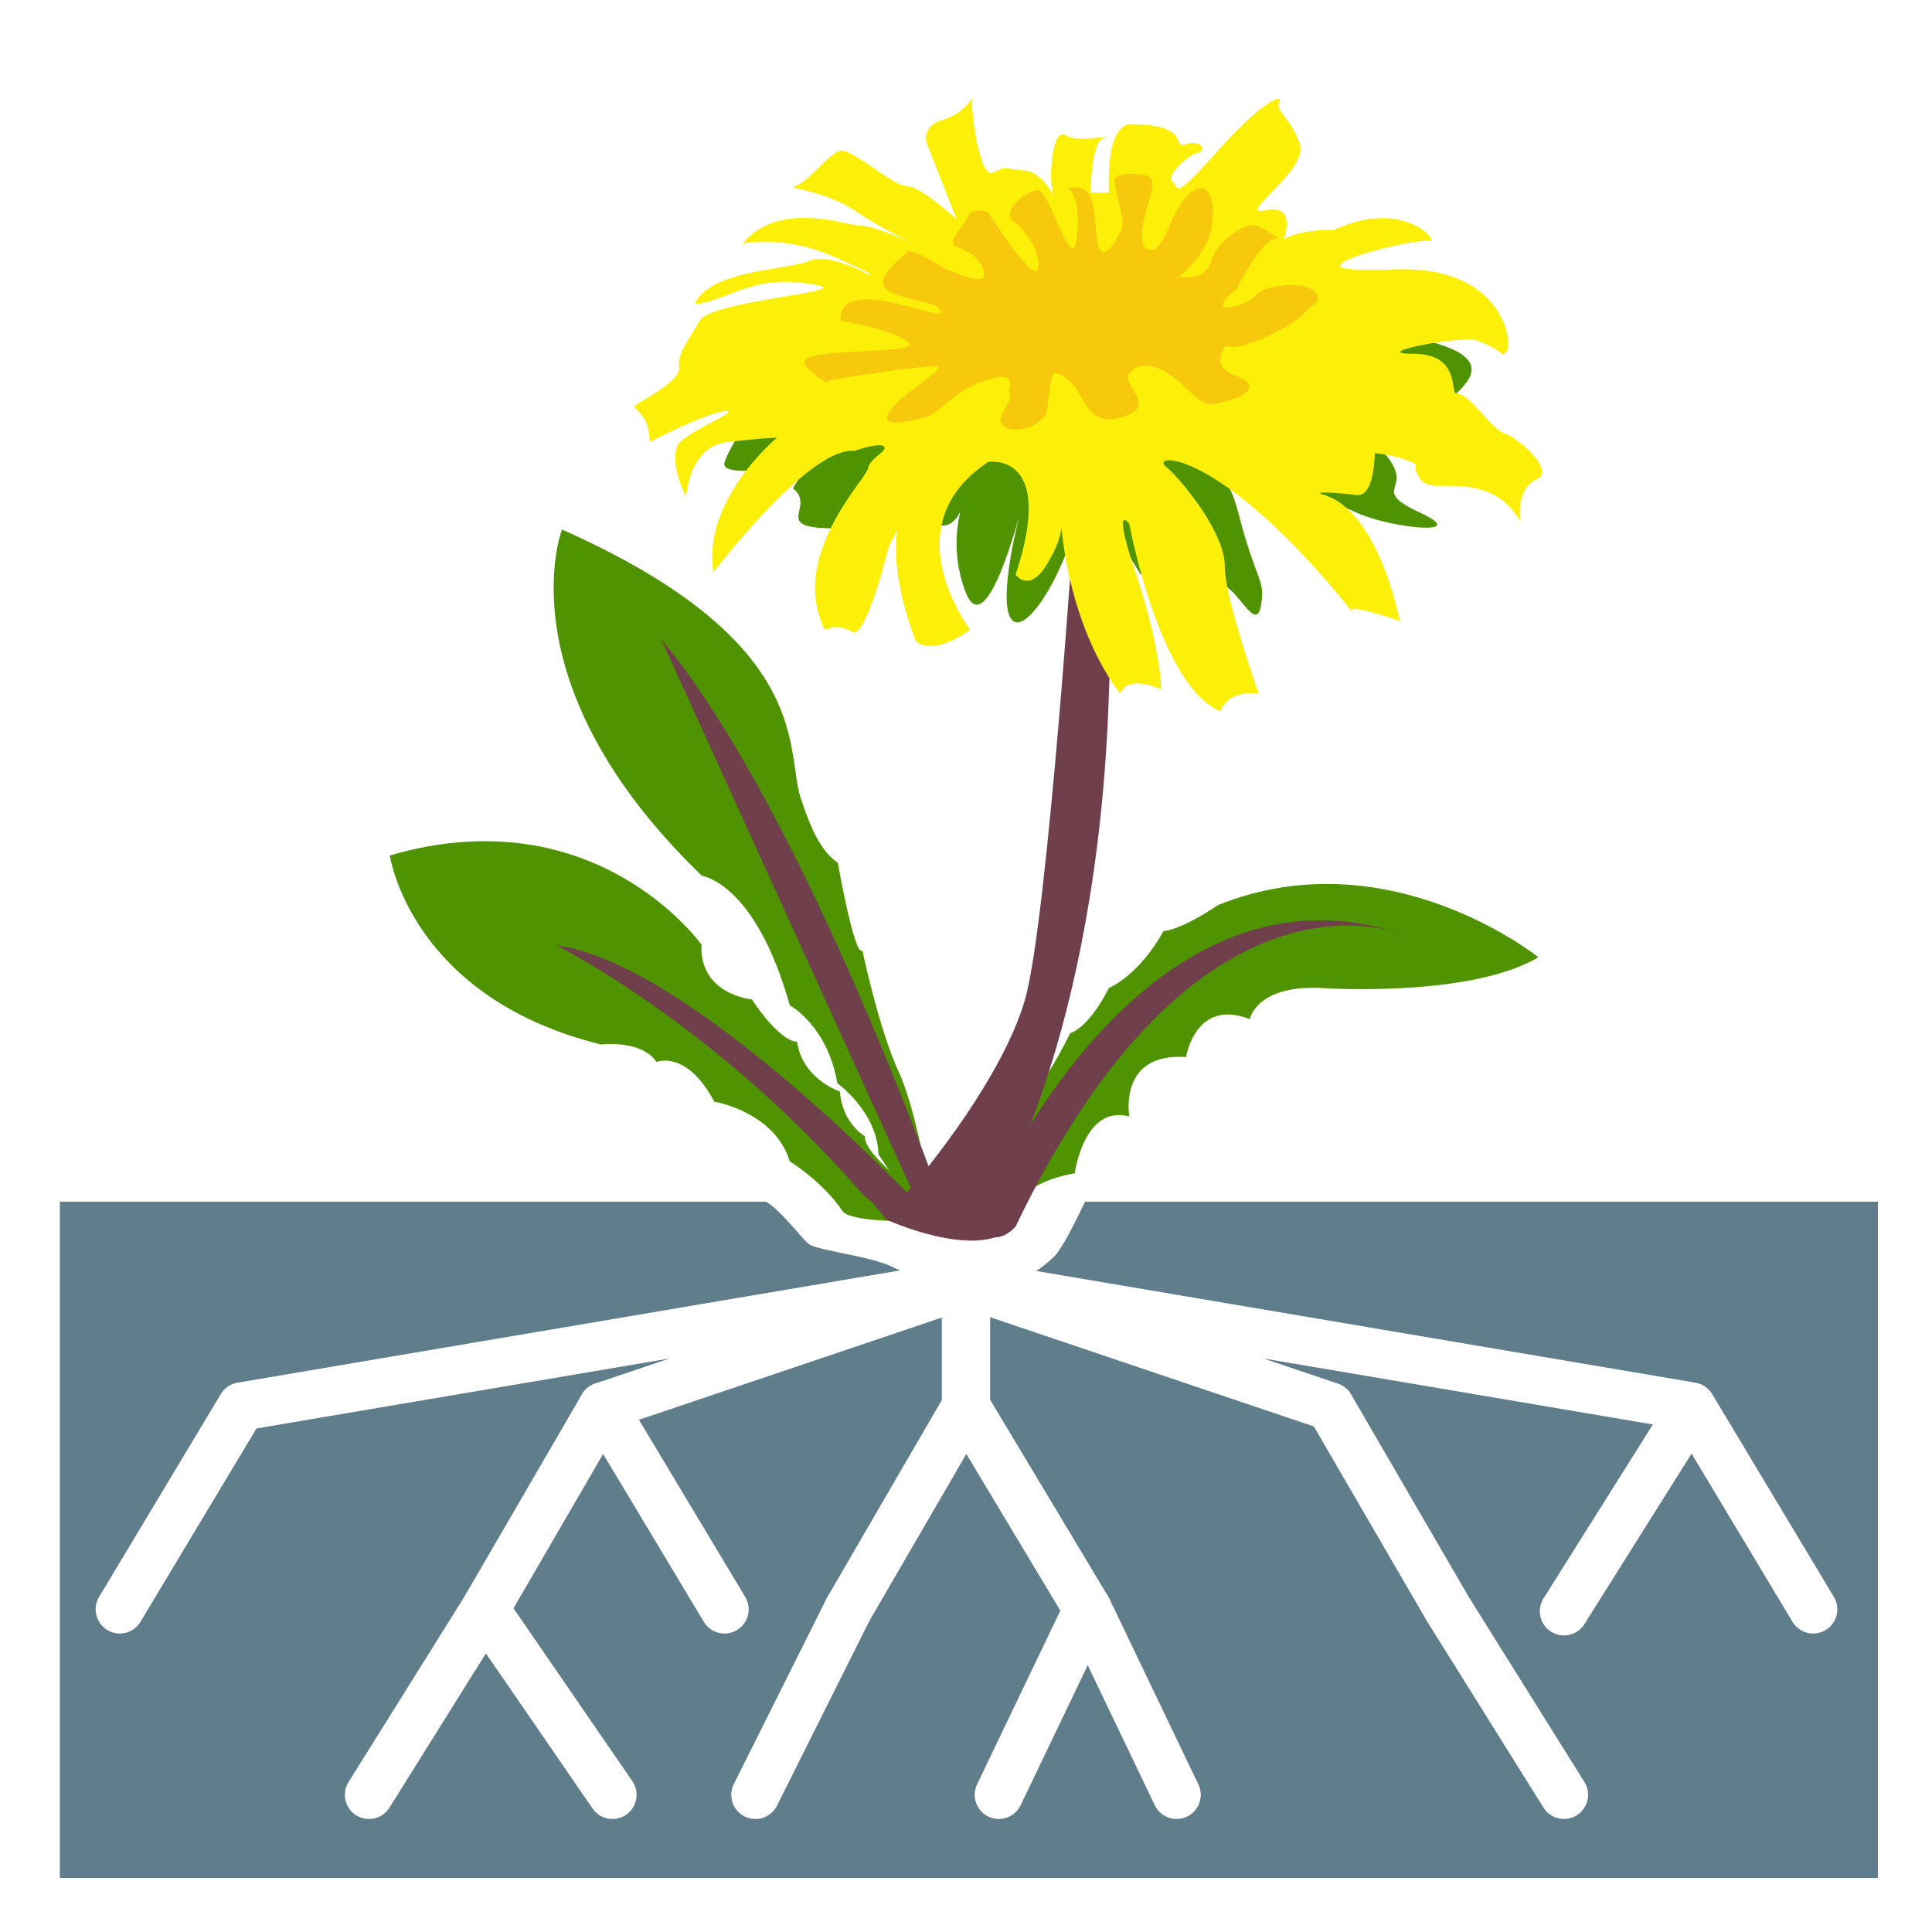 <svg xmlns="http://www.w3.org/2000/svg" viewBox="0 0 1000 1000"><defs><style>.cls-1{fill:#fff;}.cls-2{fill:#607d8b;}.cls-3{fill:none;stroke:#fff;stroke-linecap:round;stroke-linejoin:round;stroke-width:25px;}.cls-4{fill:#4f9300;}.cls-5{fill:#6f3f4b;}.cls-6{fill:#fcf008;}.cls-7{fill:#f7c90d;}</style></defs><title>censurfri_dns_logo</title><g id="Layer_7" data-name="Layer 7"><rect class="cls-1" width="1000" height="1000"/></g><g id="Layer_8" data-name="Layer 8"><rect class="cls-2" x="31" y="622" width="941" height="350"/></g><g id="Layer_9" data-name="Layer 9"><path class="cls-1" d="M418.75,644c4.45,3.24,33.35,6.48,43.36,11.88s44.47,10.8,56.7,8.64,20-7.56,26.68-14,18.9-35.64,20-35.64-96.73-32.4-96.73-32.4-85.61,36.72-76.72,37.8S414.3,640.75,418.75,644Z" transform="translate(0)"/><polyline class="cls-3" points="500 654 500 728 439 833"/><line class="cls-3" x1="439" y1="833" x2="391" y2="929"/><polyline class="cls-3" points="500 728 563 833 517 929"/><line class="cls-3" x1="563" y1="833" x2="609" y2="929"/><polyline class="cls-3" points="62 833 125 728 500.5 664.38 312 728 251 833 191 929"/><line class="cls-3" x1="251" y1="833" x2="317" y2="929"/><line class="cls-3" x1="312" y1="728" x2="375" y2="833"/><polyline class="cls-3" points="809.5 929 749.5 833 688.5 728 500 664.38 875.5 728 938.5 833"/><line class="cls-3" x1="875.5" y1="729" x2="809.5" y2="834"/><path class="cls-3" d="M688.5,729" transform="translate(0)"/></g><g id="Layer_3" data-name="Layer 3"><path class="cls-4" d="M410.41,252.8c11.76,9.14-9.41,19.43,16.47,20.57S465.7,260.8,481,269.94s18.82-13.71,18.82-13.71-10.59,22.85,0,50.28S528,265.37,528,265.37s-11.76,44.56-4.71,54.85,27.06-22.85,32.94-48,34.12,25.14,34.12,25.14,35.29,1.14,43.53,5.71,16.47,24,18.82,10.28-2.35-11.43-11.76-48-35.29-37.71-35.29-41.14,78.82,33.14,96.46,41.14,60,12.57,32.94,0-2.35-11.43-17.65-29.71,28.23-24,36.47-32,16.47-18.28-11.76-26.28S570.4,172.81,568,172.81s-136.46,36.57-136.46,36.57l-41.17,4.57s-11.76,14.85-15.29,25.14,43.53,0,43.53,0Z" transform="translate(0)"/><path class="cls-4" d="M476.4,619.08s-29.94-21.88-28.66-30.91c0,0-11.71-6.43-13-23.2,0,0-19.52-6.42-22.15-25.76,0,0-7.8,1.3-23.44-21.89,0,0-27.31-2.54-26.05-28.34,0,0-54.73-77.31-161.32-46.2,0,0,10.51,73.5,109.38,97.86,0,0,20.8-2.61,28.62,9,0,0,15.6-6.47,29.94,20.59,0,0,31.22,5.12,39.06,30.9,0,0,16.92,10.29,27.35,25.76,3.64,5.39,34.9,6,39.9,4S476.4,619.08,476.4,619.08Z" transform="translate(0)"/><path class="cls-4" d="M483,628.95s-7.12-50.84-17.72-73.88S446.39,492,446.39,492c-4,4-12.76-45.45-12.76-45.45-10.88-7.17-16.17-24.93-19-32.89-8.56-24.16,8.69-80.72-123.76-139.58,0,0-30.86,79.7,72.51,179.29,0,0,27.55,3.33,45.41,67,0,0,19.47,10.36,24.62,40.3,0,0,20.74,14.9,21.29,36.87L479,633.8Z" transform="translate(0)"/><path class="cls-4" d="M517.46,636.74s3.53-23.32,38.82-29.46c0,0,4.71-35.6,28.23-29.46,0,0-5.88-33.14,29.41-30.69,0,0,4.71-30.69,32.94-19.64,0,0,3.53-18.41,38.82-16,0,0,75.29,4.91,110.58-16,0,0-77.64-62.6-165.87-27,0,0-17.65,12.28-28.23,13.5,0,0-10.59,20.87-28.23,29.46,0,0-9.41,19.64-20,23.32,0,0-16.47,34.37-25.88,35.6S517.46,636.74,517.46,636.74Z" transform="translate(0)"/></g><g id="Layer_6" data-name="Layer 6"><path class="cls-5" d="M556.28,265.37S542.17,477.91,530.4,517.9,478.64,607,469.23,617.31s2.35,16,10.59,19.43,20,4.57,27.06-2.29S568,537.32,573.93,360.21s16.47-120,16.47-120Z" transform="translate(0)"/><path class="cls-5" d="M475,623.12S357.47,498.47,288.06,489.33c0,0,82.35,41.14,157.64,128a72,72,0,0,0,5.79,5.07c4.15,3.24,18.51,8.51,18.51,8.51Z" transform="translate(0)"/><path class="cls-5" d="M491,631.86s-73.37-210.58-148.78-301L480.74,635.26Z" transform="translate(0)"/><path class="cls-5" d="M506,633.7S586.38,435.46,727.2,484c0,0-106.59-47.37-201.53,150.84C525.67,634.85,514.51,648.13,506,633.7Z" transform="translate(0)"/><path class="cls-5" d="M458.33,631.06s46.19,21.31,65,4.84c14.89-13-78.34-21-78.34-21S457.34,628.81,458.33,631.06Z" transform="translate(0)"/></g><g id="Layer_2" data-name="Layer 2"><path class="cls-6" d="M506.87,229.95s-68.23,8-32.94,101.7c0,0,7.06,9.14,28.23-5.71,0,0-41.17-53.71,9.41-86.84,0,0,35.29-5.71,14.12,58.28,0,0,7.06,10.28,16.47-5.71s7.06-21.71,7.06-21.71,2.35,51.42,30.59,89.13c0,0,2.35-10.28,21.18-2.29,0,0,0-20.57-12.94-59.42s-3.53-26.28-3.53-26.28,15.29,83.41,47.06,97.13c0,0,3.53-11.43,20-9.14,0,0-17.65-49.13-17.65-66.27s-22.35-44.56-30.59-51.42,28.23-10.28,97.64,76.56c0,0-10.59-8,23.53,3.43,0,0-10.59-56-38.82-65.13-8.23-2.29,7.06-1.14,16.47,0s9.41-21.71,9.41-21.71,12.94,1.14,21.18,5.71a9.93,9.93,0,0,0,5.88,10.28c7.06,3.43,34.12-5.71,48.23,19.43,0,0-2.35-17.14,8.23-21.71s-9.41-21.71-16.47-24-17.65-20.57-24.7-20.57c-3.53,0,2.35-20.57-22.35-20.57s25.29-9.71,32.94-6.86c15.29,5.71,11.76,9.14,15.29,5.71s-1.18-46.85-62.35-42.28c-17.65,0-29.41,0-21.18-4.57s37.64-11.43,43.53-10.28-12.94-22.85-49.41-5.71c0,0-14.12-1.14-25.88,4.57,0,0,7.06-18.28-9.41-14.85s22.35-20.57,17.65-34.28S659.8,57.4,662.16,52.83,653.92,51.69,630.39,78s-20,19.43-23.53,16,8.23-13.71,12.94-14.85,2.35-6.86-5.88-4.57,3.53-10.28-29.41-10.28c-11.76,2.29-10.59,28.57-10.59,35.42h-9.41s0-26.28,7.06-28.57-12.94,3.43-20-1.14-9.41,24-5.88,32S542.17,89.4,530.4,88.26,521,86,513.93,89.4s-11.76-34.28-10.59-37.71S499.82,58.55,488.05,62s-8.23,12.57-8.23,12.57l15.29,38.85s-18.82-17.14-25.88-17.14S441,76.83,435.11,78s-17.65,17.14-23.53,18.28,15.29,2.29,30.59,12.57A232.12,232.12,0,0,0,472.76,126s-20-9.14-27.06-9.14-42.35-13.71-61.17,9.14c0,0,21.18-4.57,47.06,6.86S449.23,142,449.23,142s-20-11.43-30.59-6.86-50.58,4.57-58.82,21.71c0,0,0,2.29,17.65-4.57s28.23-8,45.88-4.57-55.29,8-61.17,18.28-11.76,17.14-10.59,24-18.82,17.14-22.35,19.43,7.06,3.43,7.06,19.43c0,0,28.23-14.85,38.82-16s-22.35,11.43-24.7,18.28,0,16,4.71,26.28c0,0,1.18-26.28,21.18-28.57s25.88-2.29,25.88-2.29-38.82,32-32.94,69.7c0,0,49.41-65.13,72.94-62.85,0,0,12.94-4.57,15.29-2.29s-7.06,5.71-8.23,11.43-41.17,45.71-22.35,83.41A15.2,15.2,0,0,1,441,327.07c7.06,4.57,18.82-43.42,18.82-43.42S475,246.35,506.87,229.95Z" transform="translate(0)"/></g><g id="Layer_4" data-name="Layer 4"><path class="cls-7" d="M429.23,196.81s55.29-9.14,56.47-6.86-15.62,12.23-22.35,19.43c-10.87,11.61.54,10.62,16.12,6.39,7.4-2,13.29-13.24,30.94-19s11.29,5.1,11.76,5.71c3.53,4.57-7.06,12.57-3.53,17.14s16.47,3.43,22.35-4.57c2-2.66,2.35-26.28,5.88-21.71,15.29,3.43,11.76,28.57,32.94,22.85s0-17.14,4.71-22.85,12.94-5.71,23.53,2.29c5.29,4,12.94,13.71,18.82,13.71,15.29-2.29,28.23-9.14,12.94-14.85s-4.71-16-4.71-16,1.18,4.57,21.18-4.57,18.82-13.71,23.53-16,3.53-11.43-14.12-10.28S652.75,154.53,641,158s-9.41-2.29-1.18-8c6.38-12.39,15.29-26.28,20-26.28s-6-5.38-9.41-6.86c-4.83-2.09-20,6.86-23.53,18.28s-16.47,8-16.47,8,14.12-11.43,16.47-24,0-27.42-10.59-19.43-12.94,30.85-21.18,29.71-1.18-22.85-1.18-22.85S598.63,94,595.1,91.68s-15.29-2.29-17.65,0,4.71,20.57,3.53,25.14-10.59,22.85-12.94,8S568,94,552.75,97.4c0,0,7.06,3.43,4.71,25.14s-14.12-24-20-24-17.65,9.14-14.12,14.85c0,0,14.12,10.28,14.12,24S511.58,110,511.58,110s-8.23-3.43-10.59,2.29-12.94,13.71-4.71,16,14.12,10.28,12.94,14.85-17.65-3.43-18.82-3.43-18.82-12.57-21.18-9.14-20,14.85-8.23,20.57,24.7,4.57,25.88,10.28-52.94-20.57-51.76,4.57c0,0,28.23,4.57,35.29,11.43s-64.7,1.14-52.94,12.57S429.23,196.81,429.23,196.81Z" transform="translate(0)"/></g></svg>